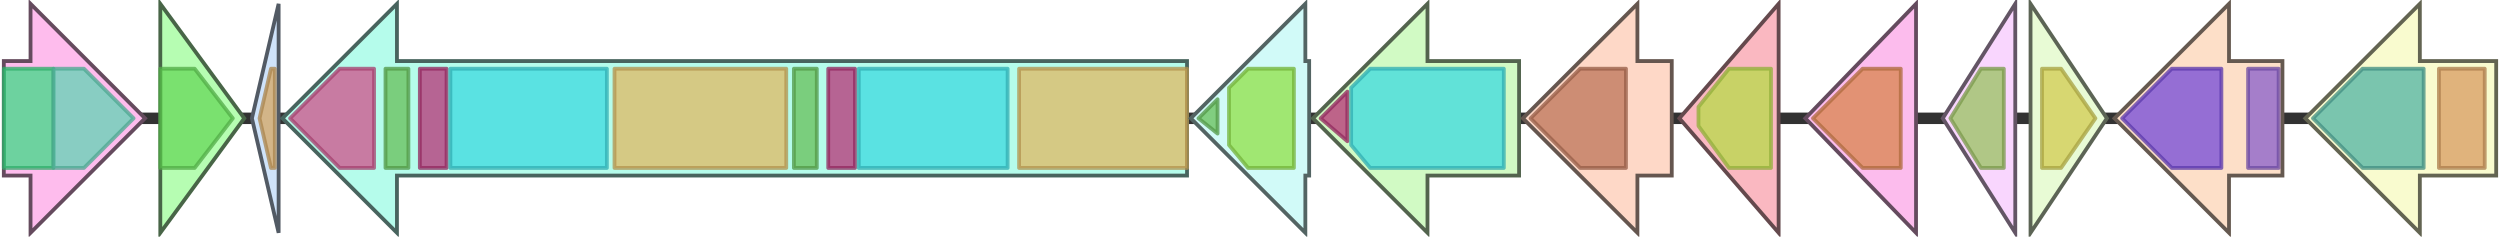 <svg version="1.1" baseProfile="full" xmlns="http://www.w3.org/2000/svg" width="655" height="62">
	<line x1="1" y1="31" x2="654" y2="31" style="stroke:rgb(50,50,50); stroke-width:3 "/>
	<g>
		<title>yuiH</title>
		<polygon class="yuiH" points="528,16 528,16 528,1 509,31 528,61 528,46 528,46" fill="rgb(249,214,254)" fill-opacity="1.0" stroke="rgb(99,85,101)" stroke-width="1" />
		<g>
			<title>PF00174</title>
			<polygon class="PF00174" points="511,31 519,18 525,18 525,44 519,44" stroke-linejoin="round" width="14" height="26" fill="rgb(152,193,93)" stroke="rgb(121,154,74)" stroke-width="1" opacity="0.75" />
		</g>
	</g>
	<g>
		<title>bioYB</title>
		<polygon class="bioYB" points="532,16 532,16 532,1 552,31 532,61 532,46 532,46" fill="rgb(232,251,213)" fill-opacity="1.0" stroke="rgb(92,100,85)" stroke-width="1" />
		<g>
			<title>PF02632</title>
			<polygon class="PF02632" points="535,18 540,18 549,31 549,31 540,44 535,44" stroke-linejoin="round" width="14" height="26" fill="rgb(209,203,81)" stroke="rgb(167,162,64)" stroke-width="1" opacity="0.75" />
		</g>
	</g>
	<g>
		<title>yuiF</title>
		<polygon class="yuiF" points="598,16 584,16 584,1 554,31 584,61 584,46 598,46" fill="rgb(253,223,200)" fill-opacity="1.0" stroke="rgb(101,89,80)" stroke-width="1" />
		<g>
			<title>PF03553</title>
			<polygon class="PF03553" points="556,31 569,18 582,18 582,44 569,44" stroke-linejoin="round" width="28" height="26" fill="rgb(115,72,216)" stroke="rgb(91,57,172)" stroke-width="1" opacity="0.75" />
		</g>
		<g>
			<title>PF13726</title>
			<rect class="PF13726" x="589" y="18" stroke-linejoin="round" width="8" height="26" fill="rgb(136,93,202)" stroke="rgb(108,74,161)" stroke-width="1" opacity="0.75" />
		</g>
	</g>
	<g>
		<title>pepA</title>
		<polygon class="pepA" points="654,16 634,16 634,1 604,31 634,61 634,46 654,46" fill="rgb(249,251,207)" fill-opacity="1.0" stroke="rgb(99,100,82)" stroke-width="1" />
		<g>
			<title>PF00883</title>
			<polygon class="PF00883" points="606,31 619,18 635,18 635,44 619,44" stroke-linejoin="round" width="30" height="26" fill="rgb(81,178,163)" stroke="rgb(64,142,130)" stroke-width="1" opacity="0.75" />
		</g>
		<g>
			<title>PF02789</title>
			<rect class="PF02789" x="639" y="18" stroke-linejoin="round" width="12" height="26" fill="rgb(216,155,96)" stroke="rgb(172,124,76)" stroke-width="1" opacity="0.75" />
		</g>
	</g>
	<g>
		<title>ald</title>
		<polygon class="ald" points="1,16 8,16 8,1 38,31 8,61 8,46 1,46" fill="rgb(254,188,237)" fill-opacity="1.0" stroke="rgb(101,75,94)" stroke-width="1" />
		<g>
			<title>PF05222</title>
			<rect class="PF05222" x="1" y="18" stroke-linejoin="round" width="13" height="26" fill="rgb(60,217,133)" stroke="rgb(47,173,106)" stroke-width="1" opacity="0.75" />
		</g>
		<g>
			<title>PF01262</title>
			<polygon class="PF01262" points="14,18 22,18 35,31 35,31 22,44 14,44" stroke-linejoin="round" width="21" height="26" fill="rgb(96,211,180)" stroke="rgb(76,168,144)" stroke-width="1" opacity="0.75" />
		</g>
	</g>
	<g>
		<title>yukJ</title>
		<polygon class="yukJ" points="42,16 42,16 42,1 64,31 42,61 42,46 42,46" fill="rgb(182,253,178)" fill-opacity="1.0" stroke="rgb(72,101,71)" stroke-width="1" />
		<g>
			<title>PF10042</title>
			<polygon class="PF10042" points="42,18 51,18 61,31 51,44 42,44" stroke-linejoin="round" width="21" height="26" fill="rgb(102,216,88)" stroke="rgb(81,172,70)" stroke-width="1" opacity="0.75" />
		</g>
	</g>
	<g>
		<title>ybdZ</title>
		<polygon class="ybdZ" points="73,16 73,16 73,1 66,31 73,61 73,46 73,46" fill="rgb(207,227,250)" fill-opacity="1.0" stroke="rgb(82,90,100)" stroke-width="1" />
		<g>
			<title>PF03621</title>
			<polygon class="PF03621" points="68,31 71,18 72,18 72,44 71,44" stroke-linejoin="round" width="5" height="26" fill="rgb(212,165,97)" stroke="rgb(169,132,77)" stroke-width="1" opacity="0.75" />
		</g>
	</g>
	<g>
		<title>dhbF</title>
		<polygon class="dhbF" points="311,16 104,16 104,1 74,31 104,61 104,46 311,46" fill="rgb(181,252,235)" fill-opacity="1.0" stroke="rgb(72,100,94)" stroke-width="1" />
		<g>
			<title>PF00975</title>
			<polygon class="PF00975" points="76,31 89,18 98,18 98,44 89,44" stroke-linejoin="round" width="23" height="26" fill="rgb(207,80,138)" stroke="rgb(165,63,110)" stroke-width="1" opacity="0.75" />
		</g>
		<g>
			<title>PF00550</title>
			<rect class="PF00550" x="101" y="18" stroke-linejoin="round" width="6" height="26" fill="rgb(103,191,88)" stroke="rgb(82,152,70)" stroke-width="1" opacity="0.75" />
		</g>
		<g>
			<title>PF13193</title>
			<rect class="PF13193" x="110" y="18" stroke-linejoin="round" width="7" height="26" fill="rgb(182,50,118)" stroke="rgb(145,39,94)" stroke-width="1" opacity="0.75" />
		</g>
		<g>
			<title>PF00501</title>
			<rect class="PF00501" x="118" y="18" stroke-linejoin="round" width="41" height="26" fill="rgb(60,217,223)" stroke="rgb(48,173,178)" stroke-width="1" opacity="0.75" />
		</g>
		<g>
			<title>PF00668</title>
			<rect class="PF00668" x="161" y="18" stroke-linejoin="round" width="45" height="26" fill="rgb(224,184,98)" stroke="rgb(179,147,78)" stroke-width="1" opacity="0.75" />
		</g>
		<g>
			<title>PF00550</title>
			<rect class="PF00550" x="208" y="18" stroke-linejoin="round" width="6" height="26" fill="rgb(103,191,88)" stroke="rgb(82,152,70)" stroke-width="1" opacity="0.75" />
		</g>
		<g>
			<title>PF13193</title>
			<rect class="PF13193" x="217" y="18" stroke-linejoin="round" width="7" height="26" fill="rgb(182,50,118)" stroke="rgb(145,39,94)" stroke-width="1" opacity="0.75" />
		</g>
		<g>
			<title>PF00501</title>
			<rect class="PF00501" x="225" y="18" stroke-linejoin="round" width="39" height="26" fill="rgb(60,217,223)" stroke="rgb(48,173,178)" stroke-width="1" opacity="0.75" />
		</g>
		<g>
			<title>PF00668</title>
			<rect class="PF00668" x="267" y="18" stroke-linejoin="round" width="44" height="26" fill="rgb(224,184,98)" stroke="rgb(179,147,78)" stroke-width="1" opacity="0.75" />
		</g>
	</g>
	<g>
		<title>dhbB</title>
		<polygon class="dhbB" points="343,16 342,16 342,1 312,31 342,61 342,46 343,46" fill="rgb(209,250,248)" fill-opacity="1.0" stroke="rgb(83,100,99)" stroke-width="1" />
		<g>
			<title>PF00550</title>
			<polygon class="PF00550" points="314,31 319,26 319,35" stroke-linejoin="round" width="6" height="26" fill="rgb(103,191,88)" stroke="rgb(82,152,70)" stroke-width="1" opacity="0.75" />
		</g>
		<g>
			<title>PF00857</title>
			<polygon class="PF00857" points="322,23 327,18 339,18 339,44 327,44 322,38" stroke-linejoin="round" width="17" height="26" fill="rgb(144,224,70)" stroke="rgb(115,179,56)" stroke-width="1" opacity="0.75" />
		</g>
	</g>
	<g>
		<title>dhbE</title>
		<polygon class="dhbE" points="398,16 374,16 374,1 344,31 374,61 374,46 398,46" fill="rgb(209,250,196)" fill-opacity="1.0" stroke="rgb(83,100,78)" stroke-width="1" />
		<g>
			<title>PF13193</title>
			<polygon class="PF13193" points="346,31 353,24 353,37" stroke-linejoin="round" width="7" height="26" fill="rgb(182,50,118)" stroke="rgb(145,39,94)" stroke-width="1" opacity="0.75" />
		</g>
		<g>
			<title>PF00501</title>
			<polygon class="PF00501" points="354,23 359,18 394,18 394,44 359,44 354,38" stroke-linejoin="round" width="40" height="26" fill="rgb(60,217,223)" stroke="rgb(48,173,178)" stroke-width="1" opacity="0.75" />
		</g>
	</g>
	<g>
		<title>dhbC</title>
		<polygon class="dhbC" points="438,16 429,16 429,1 399,31 429,61 429,46 438,46" fill="rgb(254,216,199)" fill-opacity="1.0" stroke="rgb(101,86,79)" stroke-width="1" />
		<g>
			<title>PF00425</title>
			<polygon class="PF00425" points="401,31 414,18 426,18 426,44 414,44" stroke-linejoin="round" width="26" height="26" fill="rgb(188,116,88)" stroke="rgb(150,92,70)" stroke-width="1" opacity="0.75" />
		</g>
	</g>
	<g>
		<title>dhbA</title>
		<polygon class="dhbA" points="466,16 466,16 466,1 440,31 466,61 466,46 466,46" fill="rgb(250,184,193)" fill-opacity="1.0" stroke="rgb(100,73,77)" stroke-width="1" />
		<g>
			<title>PF00106</title>
			<polygon class="PF00106" points="445,28 453,18 464,18 464,44 453,44 445,33" stroke-linejoin="round" width="19" height="26" fill="rgb(182,219,73)" stroke="rgb(145,175,58)" stroke-width="1" opacity="0.75" />
		</g>
	</g>
	<g>
		<title>besA</title>
		<polygon class="besA" points="502,16 502,16 502,1 473,31 502,61 502,46 502,46" fill="rgb(252,188,237)" fill-opacity="1.0" stroke="rgb(100,75,94)" stroke-width="1" />
		<g>
			<title>PF00756</title>
			<polygon class="PF00756" points="475,31 488,18 498,18 498,44 488,44" stroke-linejoin="round" width="23" height="26" fill="rgb(217,132,77)" stroke="rgb(173,105,61)" stroke-width="1" opacity="0.75" />
		</g>
	</g>
</svg>
